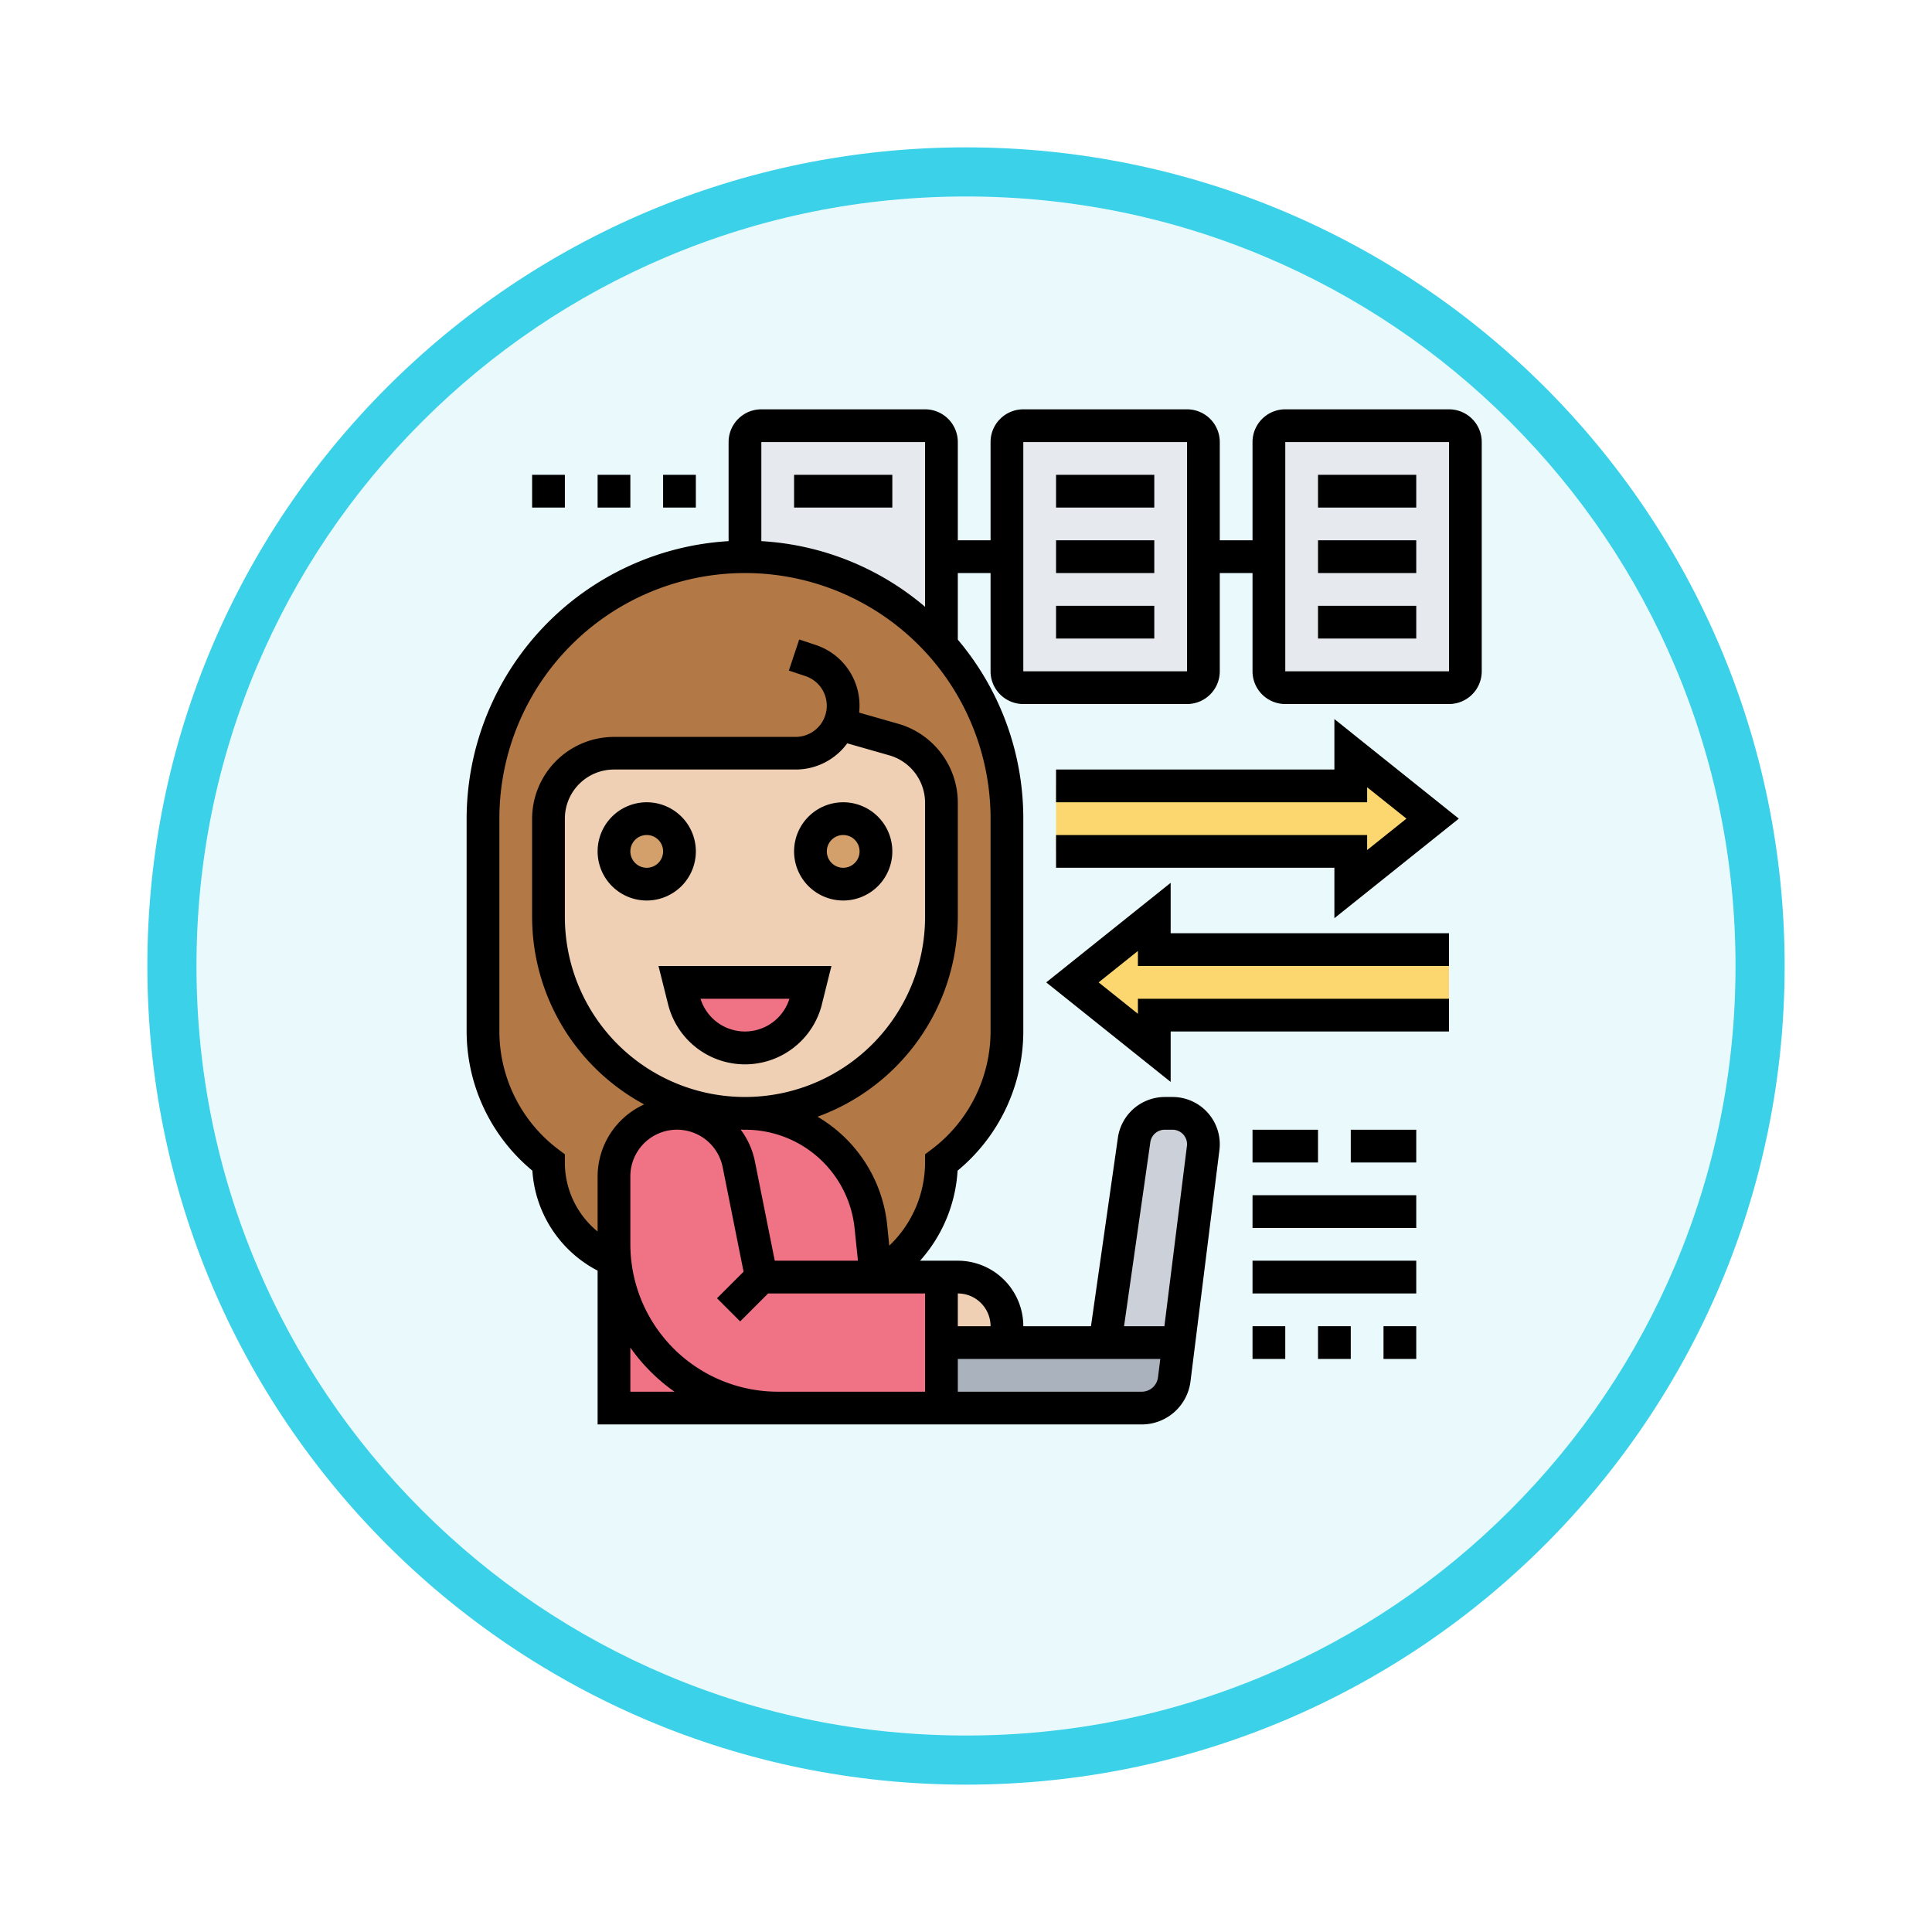 <svg xmlns="http://www.w3.org/2000/svg" xmlns:xlink="http://www.w3.org/1999/xlink" width="118" height="118" viewBox="0 0 118 118">
  <defs>
    <filter id="Trazado_982547" x="0" y="0" width="118" height="118" filterUnits="userSpaceOnUse">
      <feOffset dy="3" input="SourceAlpha"/>
      <feGaussianBlur stdDeviation="3" result="blur"/>
      <feFlood flood-opacity="0.161"/>
      <feComposite operator="in" in2="blur"/>
      <feComposite in="SourceGraphic"/>
    </filter>
  </defs>
  <g id="Grupo_1202916" data-name="Grupo 1202916" transform="translate(-1213.5 -6709)">
    <g id="Grupo_1202735" data-name="Grupo 1202735" transform="translate(1222.5 6715)">
      <g id="Grupo_1174813" data-name="Grupo 1174813">
        <g id="Grupo_1201680" data-name="Grupo 1201680">
          <g id="Grupo_1201330" data-name="Grupo 1201330">
            <g id="Grupo_1172010" data-name="Grupo 1172010">
              <g id="Grupo_1171046" data-name="Grupo 1171046">
                <g id="Grupo_1148525" data-name="Grupo 1148525">
                  <g transform="matrix(1, 0, 0, 1, -9, -6)" filter="url(#Trazado_982547)">
                    <g id="Trazado_982547-2" data-name="Trazado 982547" transform="translate(9 6)" fill="#eafafc">
                      <path d="M 50 98.5 C 43.452 98.5 37.1 97.218 31.122 94.689 C 25.347 92.247 20.16 88.749 15.705 84.295 C 11.251 79.84 7.753 74.653 5.311 68.878 C 2.782 62.9 1.5 56.548 1.5 50 C 1.5 43.452 2.782 37.1 5.311 31.122 C 7.753 25.347 11.251 20.16 15.705 15.705 C 20.16 11.251 25.347 7.753 31.122 5.311 C 37.1 2.782 43.452 1.5 50 1.5 C 56.548 1.5 62.9 2.782 68.878 5.311 C 74.653 7.753 79.84 11.251 84.295 15.705 C 88.749 20.16 92.247 25.347 94.689 31.122 C 97.218 37.1 98.5 43.452 98.5 50 C 98.5 56.548 97.218 62.9 94.689 68.878 C 92.247 74.653 88.749 79.84 84.295 84.295 C 79.84 88.749 74.653 92.247 68.878 94.689 C 62.9 97.218 56.548 98.5 50 98.5 Z" stroke="none"/>
                      <path d="M 50 3 C 43.654 3 37.499 4.242 31.706 6.692 C 26.11 9.059 21.083 12.449 16.766 16.766 C 12.449 21.083 9.059 26.11 6.692 31.706 C 4.242 37.499 3 43.654 3 50 C 3 56.346 4.242 62.501 6.692 68.294 C 9.059 73.89 12.449 78.917 16.766 83.234 C 21.083 87.551 26.11 90.941 31.706 93.308 C 37.499 95.758 43.654 97 50 97 C 56.346 97 62.501 95.758 68.294 93.308 C 73.89 90.941 78.917 87.551 83.234 83.234 C 87.551 78.917 90.941 73.89 93.308 68.294 C 95.758 62.501 97 56.346 97 50 C 97 43.654 95.758 37.499 93.308 31.706 C 90.941 26.11 87.551 21.083 83.234 16.766 C 78.917 12.449 73.89 9.059 68.294 6.692 C 62.501 4.242 56.346 3 50 3 M 50 0 C 77.614 0 100 22.386 100 50 C 100 77.614 77.614 100 50 100 C 22.386 100 0 77.614 0 50 C 0 22.386 22.386 0 50 0 Z" stroke="none" fill="#3ad1e9"/>
                    </g>
                  </g>
                </g>
              </g>
            </g>
          </g>
        </g>
      </g>
    </g>
    <g id="data-exchange_4728169" transform="translate(1242 6734)">
      <g id="Grupo_1202914" data-name="Grupo 1202914">
        <g id="Grupo_1202898" data-name="Grupo 1202898">
          <path id="Trazado_1043049" data-name="Trazado 1043049" d="M43.5,57l-.28,2.25A2.007,2.007,0,0,1,41.23,61H29V57H43.5Z" fill="#aab2bd"/>
        </g>
        <g id="Grupo_1202899" data-name="Grupo 1202899">
          <path id="Trazado_1043050" data-name="Trazado 1043050" d="M45,44.88a1.927,1.927,0,0,1-.01.24L43.5,57H39l1.77-12.38A1.883,1.883,0,0,1,42.63,43h.49A1.878,1.878,0,0,1,45,44.88Z" fill="#ccd1d9"/>
        </g>
        <g id="Grupo_1202900" data-name="Grupo 1202900">
          <path id="Trazado_1043051" data-name="Trazado 1043051" d="M60,33v4H42v2l-5-4,5-4v2Z" fill="#fcd770"/>
        </g>
        <g id="Grupo_1202901" data-name="Grupo 1202901">
          <path id="Trazado_1043052" data-name="Trazado 1043052" d="M59,25l-5,4V27H36V23H54V21Z" fill="#fcd770"/>
        </g>
        <g id="Grupo_1202902" data-name="Grupo 1202902">
          <path id="Trazado_1043053" data-name="Trazado 1043053" d="M49,16V2a1,1,0,0,1,1-1H60a1,1,0,0,1,1,1V16a1,1,0,0,1-1,1H50A1,1,0,0,1,49,16Z" fill="#e6e9ed"/>
        </g>
        <g id="Grupo_1202903" data-name="Grupo 1202903">
          <path id="Trazado_1043054" data-name="Trazado 1043054" d="M45,9v7a1,1,0,0,1-1,1H34a1,1,0,0,1-1-1V2a1,1,0,0,1,1-1H44a1,1,0,0,1,1,1Z" fill="#e6e9ed"/>
        </g>
        <g id="Grupo_1202904" data-name="Grupo 1202904">
          <path id="Trazado_1043055" data-name="Trazado 1043055" d="M17,9V2a1,1,0,0,1,1-1H28a1,1,0,0,1,1,1V14.41A15.957,15.957,0,0,0,17,9Z" fill="#e6e9ed"/>
        </g>
        <g id="Grupo_1202905" data-name="Grupo 1202905">
          <path id="Trazado_1043056" data-name="Trazado 1043056" d="M22.77,19.22A2.9,2.9,0,0,1,20.09,21H9a4,4,0,0,0-4,4v6a11.962,11.962,0,0,0,3.51,8.49c.13.12.26.25,5.48,3.13l-.14.51a3.708,3.708,0,0,0-1-.13A3.845,3.845,0,0,0,9,46.85V52l-.42-.21A6.5,6.5,0,0,1,5,46a9.993,9.993,0,0,1-4-8V25A16,16,0,0,1,29,14.41v.01A15.923,15.923,0,0,1,33,25V38a10.041,10.041,0,0,1-4,8,8.009,8.009,0,0,1-3.2,6.4L25,53l-.3-3.03A7.744,7.744,0,0,0,17,43,12,12,0,0,0,29,31V24.02a4,4,0,0,0-2.9-3.85Z" fill="#b27946"/>
        </g>
        <g id="Grupo_1202906" data-name="Grupo 1202906">
          <path id="Trazado_1043057" data-name="Trazado 1043057" d="M18,53H29v8H19A10,10,0,0,1,9,51V46.85A3.845,3.845,0,0,1,12.85,43a3.708,3.708,0,0,1,1,.13,3.872,3.872,0,0,1,1.44.74,3.831,3.831,0,0,1,1.33,2.22Z" fill="#ef7385"/>
        </g>
        <g id="Grupo_1202907" data-name="Grupo 1202907">
          <path id="Trazado_1043058" data-name="Trazado 1043058" d="M9,51A10,10,0,0,0,19,61H9V51Z" fill="#ef7385"/>
        </g>
        <g id="Grupo_1202908" data-name="Grupo 1202908">
          <path id="Trazado_1043059" data-name="Trazado 1043059" d="M13.99,42.62,17,43a7.744,7.744,0,0,1,7.7,6.97L25,53H18l-1.38-6.91a3.831,3.831,0,0,0-1.33-2.22,3.872,3.872,0,0,0-1.44-.74Z" fill="#ef7385"/>
        </g>
        <g id="Grupo_1202909" data-name="Grupo 1202909">
          <path id="Trazado_1043060" data-name="Trazado 1043060" d="M33,56v1H29V53h1A3,3,0,0,1,33,56Z" fill="#f0d0b4"/>
        </g>
        <g id="Grupo_1202910" data-name="Grupo 1202910">
          <path id="Trazado_1043061" data-name="Trazado 1043061" d="M29,24.02V31A12,12,0,0,1,17,43l-3.01-.38c-5.22-2.88-5.35-3.01-5.48-3.13A11.962,11.962,0,0,1,5,31V25a4,4,0,0,1,4-4H20.09a2.9,2.9,0,0,0,2.68-1.78l3.33.95A4,4,0,0,1,29,24.02Z" fill="#f0d0b4"/>
        </g>
        <g id="Grupo_1202911" data-name="Grupo 1202911">
          <circle id="Elipse_12589" data-name="Elipse 12589" cx="2" cy="2" r="2" transform="translate(21 25)" fill="#d3a06c"/>
        </g>
        <g id="Grupo_1202912" data-name="Grupo 1202912">
          <circle id="Elipse_12590" data-name="Elipse 12590" cx="2" cy="2" r="2" transform="translate(9 25)" fill="#d3a06c"/>
        </g>
        <g id="Grupo_1202913" data-name="Grupo 1202913">
          <path id="Trazado_1043062" data-name="Trazado 1043062" d="M21,35l-.27,1.09a3.846,3.846,0,0,1-7.46,0L13,35Z" fill="#ef7385"/>
        </g>
      </g>
      <g id="Grupo_1202915" data-name="Grupo 1202915">
        <path id="Trazado_1043063" data-name="Trazado 1043063" d="M21.7,36.332,22.281,34H11.719l.583,2.332a4.843,4.843,0,0,0,9.4,0ZM14.285,36h5.43a2.843,2.843,0,0,1-5.43,0Z"/>
        <path id="Trazado_1043064" data-name="Trazado 1043064" d="M14,27a3,3,0,1,0-3,3A3,3,0,0,0,14,27Zm-3,1a1,1,0,1,1,1-1A1,1,0,0,1,11,28Z"/>
        <path id="Trazado_1043065" data-name="Trazado 1043065" d="M23,30a3,3,0,1,0-3-3A3,3,0,0,0,23,30Zm0-4a1,1,0,1,1-1,1A1,1,0,0,1,23,26Z"/>
        <path id="Trazado_1043066" data-name="Trazado 1043066" d="M4,4H6V6H4Z"/>
        <path id="Trazado_1043067" data-name="Trazado 1043067" d="M8,4h2V6H8Z"/>
        <path id="Trazado_1043068" data-name="Trazado 1043068" d="M12,4h2V6H12Z"/>
        <path id="Trazado_1043069" data-name="Trazado 1043069" d="M36,4h6V6H36Z"/>
        <path id="Trazado_1043070" data-name="Trazado 1043070" d="M36,8h6v2H36Z"/>
        <path id="Trazado_1043071" data-name="Trazado 1043071" d="M36,12h6v2H36Z"/>
        <path id="Trazado_1043072" data-name="Trazado 1043072" d="M20,4h6V6H20Z"/>
        <path id="Trazado_1043073" data-name="Trazado 1043073" d="M52,4h6V6H52Z"/>
        <path id="Trazado_1043074" data-name="Trazado 1043074" d="M52,8h6v2H52Z"/>
        <path id="Trazado_1043075" data-name="Trazado 1043075" d="M52,12h6v2H52Z"/>
        <path id="Trazado_1043076" data-name="Trazado 1043076" d="M60,0H50a2,2,0,0,0-2,2V8H46V2a2,2,0,0,0-2-2H34a2,2,0,0,0-2,2V8H30V2a2,2,0,0,0-2-2H18a2,2,0,0,0-2,2V8.051A17.007,17.007,0,0,0,0,25V38a11.058,11.058,0,0,0,4.016,8.5A7.421,7.421,0,0,0,8,52.607V62H41.234a3,3,0,0,0,2.977-2.628l1.767-14.13A2.886,2.886,0,0,0,43.117,42h-.484a2.9,2.9,0,0,0-2.854,2.475L38.133,56H34a4,4,0,0,0-4-4H27.694a9.049,9.049,0,0,0,2.292-5.5A11.055,11.055,0,0,0,34,38V25a16.913,16.913,0,0,0-4-10.932V10h2v6a2,2,0,0,0,2,2H44a2,2,0,0,0,2-2V10h2v6a2,2,0,0,0,2,2H60a2,2,0,0,0,2-2V2A2,2,0,0,0,60,0ZM28,2V12.062A16.907,16.907,0,0,0,18,8.051V2ZM10,60V57.305A11.092,11.092,0,0,0,12.695,60Zm0-9V46.847a2.847,2.847,0,0,1,5.639-.559l1.276,6.383-1.622,1.622,1.414,1.414L18.414,54H28v6H19a9.01,9.01,0,0,1-9-9ZM6,31V25a3,3,0,0,1,3-3H20.094a3.9,3.9,0,0,0,3.153-1.6l2.577.736A3.015,3.015,0,0,1,28,24.017V31A11,11,0,0,1,6,31ZM17,44a6.712,6.712,0,0,1,6.7,6.064L23.9,52H18.82L17.6,45.9a4.808,4.808,0,0,0-.864-1.909c.089,0,.175.013.265.013Zm24.759.758A.886.886,0,0,1,42.633,44h.484a.884.884,0,0,1,.883.883.808.808,0,0,1-.007.109L42.617,56H40.153ZM42.367,58l-.141,1.124a1,1,0,0,1-.992.876H30V58ZM32,56H30V54A2,2,0,0,1,32,56Zm0-18a9.045,9.045,0,0,1-3.6,7.2l-.4.3V46a7.038,7.038,0,0,1-2.187,5.081l-.122-1.216a8.7,8.7,0,0,0-4.26-6.66A13.008,13.008,0,0,0,30,31V24.017a5.023,5.023,0,0,0-3.626-4.808l-2.4-.685a4.057,4.057,0,0,0,.023-.43,3.9,3.9,0,0,0-2.67-3.7l-1.013-.338-.633,1.9,1.013.338a1.906,1.906,0,0,1-.6,3.714H9a5.006,5.006,0,0,0-5,5v6a13.011,13.011,0,0,0,6.844,11.446A4.843,4.843,0,0,0,8,46.847v3.369A5.429,5.429,0,0,1,6,46v-.5l-.4-.3A9.045,9.045,0,0,1,2,38V25a15,15,0,0,1,30,0Zm2-22V2H44V16Zm16,0V2H60V16Z"/>
        <path id="Trazado_1043077" data-name="Trazado 1043077" d="M53,22H36v2H55v-.919L57.4,25,55,26.919V26H36v2H53v3.081L60.6,25,53,18.919Z"/>
        <path id="Trazado_1043078" data-name="Trazado 1043078" d="M43,28.919,35.4,35,43,41.081V38H60V36H41v.919L38.6,35,41,33.081V34H60V32H43Z"/>
        <path id="Trazado_1043079" data-name="Trazado 1043079" d="M48,56h2v2H48Z"/>
        <path id="Trazado_1043080" data-name="Trazado 1043080" d="M52,56h2v2H52Z"/>
        <path id="Trazado_1043081" data-name="Trazado 1043081" d="M56,56h2v2H56Z"/>
        <path id="Trazado_1043082" data-name="Trazado 1043082" d="M48,52H58v2H48Z"/>
        <path id="Trazado_1043083" data-name="Trazado 1043083" d="M48,48H58v2H48Z"/>
        <path id="Trazado_1043084" data-name="Trazado 1043084" d="M48,44h4v2H48Z"/>
        <path id="Trazado_1043085" data-name="Trazado 1043085" d="M54,44h4v2H54Z"/>
      </g>
    </g>
  </g>
</svg>
